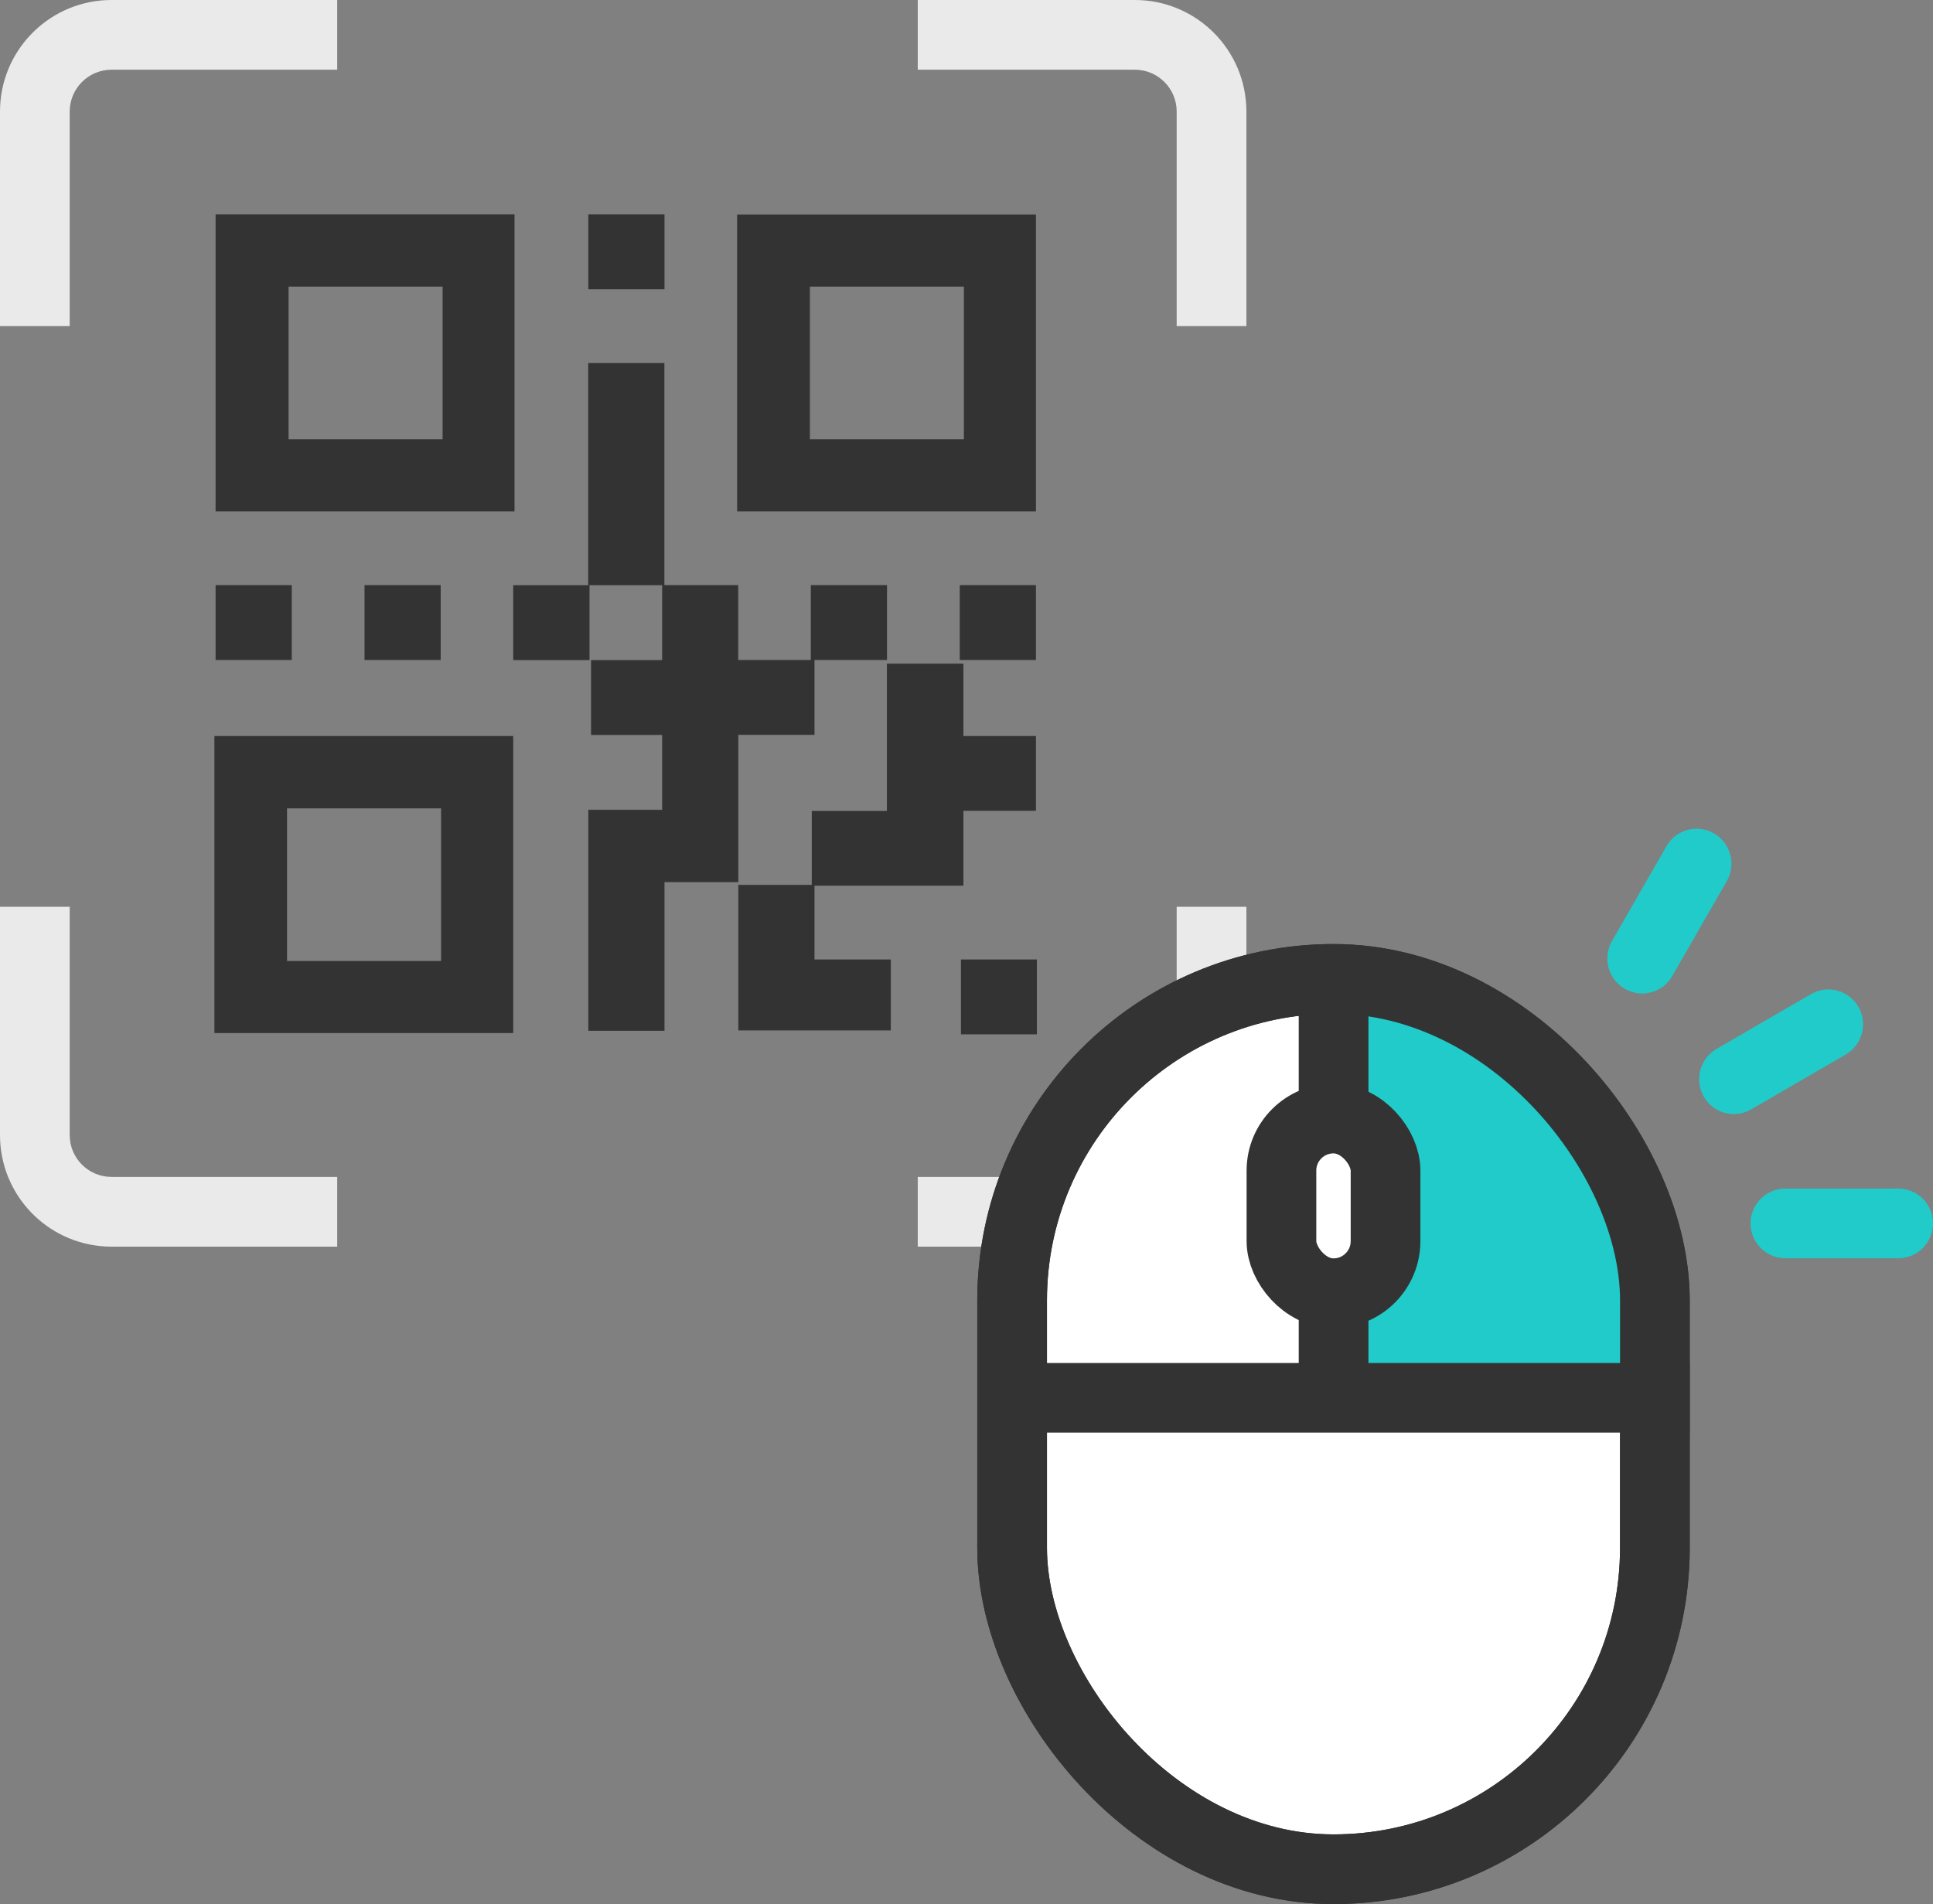 <svg width="132" height="130" viewBox="0 0 132 130" fill="none" xmlns="http://www.w3.org/2000/svg">
<rect x="0" y="0" width="132" height="130" fill="#808080" stroke="none"/>
<path fill-rule="evenodd" clip-rule="evenodd" d="M14.722 14.641H35.135V34.92H14.722V14.641ZM65.62 65.508H70.806V70.618H65.62V65.508ZM55.62 65.508H60.831V70.352H50.418V60.414H55.434V55.368H60.563V45.31H65.79V50.25H70.742V55.36H65.79V60.47H55.62V65.5V65.508ZM40.175 55.288H45.216V50.178H40.361V45.067H45.216V39.957H40.256V45.067H35.046V39.957H40.167V24.78H45.369V39.949H50.41V45.059H55.369V39.949H60.572V45.059H55.62V50.169H50.418V60.228H45.377V70.376H40.175V55.288ZM65.539 39.949H70.742V45.059H65.539V39.949ZM24.892 39.949H30.094V45.059H24.892V39.949ZM14.722 39.949H19.924V45.059H14.722V39.949ZM40.175 14.641H45.377V19.751H40.175V14.641ZM14.641 50.25H35.046V70.529H14.641V50.25ZM19.601 55.191H30.119V65.613H19.601V55.191ZM50.345 14.649H70.742V34.92H50.337V14.641L50.345 14.649ZM55.305 19.573H65.822V29.995H55.305V19.565V19.573ZM19.706 19.573H30.224V29.995H19.706V19.565V19.573Z" fill="#333333"/>
<path d="M4.76 77.497C4.76 79.074 6.039 80.353 7.616 80.353H23.027V85.113H7.616L7.224 85.103C3.2 84.899 0 81.572 0 77.497V61.908H4.76V77.497ZM85.113 77.497C85.113 81.703 81.703 85.113 77.497 85.113H62.671V80.353H77.497C79.074 80.353 80.353 79.074 80.353 77.497V61.908H85.113V77.497ZM23.027 4.76H7.616C6.039 4.76 4.76 6.039 4.76 7.616V22.265H0V7.616C0 3.542 3.2 0.214 7.224 0.01L7.616 0H23.027V4.76ZM77.497 0C81.703 0 85.113 3.41 85.113 7.616V22.265H80.353V7.616C80.353 6.039 79.074 4.76 77.497 4.76H62.671V0H77.497Z" fill="#EAEAEA"/>
<rect x="69.115" y="66.833" width="43.893" height="60.787" rx="21.947" fill="white" stroke="#333333" stroke-width="4.759"/>
<path d="M92.276 77.265C91.584 76.768 90.259 74.405 90.496 68.923V67.135L92.276 66.241L99.099 68.923L105.922 72.498L112.746 83.522L112.152 95.439H90.496V90.076L94.056 88.587L94.649 80.244L92.276 77.265Z" fill="#20CBCA"/>
<rect x="87.507" y="76.367" width="7.108" height="11.926" rx="3.554" fill="white" stroke="#333333" stroke-width="4.759"/>
<line x1="115.387" y1="95.435" x2="69.108" y2="95.435" stroke="#333333" stroke-width="4.759"/>
<line x1="91.067" y1="68.029" x2="91.067" y2="74.584" stroke="#333333" stroke-width="4.759"/>
<line x1="91.067" y1="88.885" x2="91.067" y2="95.439" stroke="#333333" stroke-width="4.759"/>
<line x1="121.92" y1="83.526" x2="129.621" y2="83.526" stroke="#20CBCA" stroke-width="4.759" stroke-linecap="round"/>
<line x1="2.379" y1="-2.379" x2="9.83" y2="-2.379" transform="matrix(0.865 -0.502 0.498 0.867 117.531 76.934)" stroke="#20CBCA" stroke-width="4.759" stroke-linecap="round"/>
<line x1="2.379" y1="-2.379" x2="9.856" y2="-2.379" transform="matrix(0.498 -0.867 0.865 0.502 113.009 68.702)" stroke="#20CBCA" stroke-width="4.759" stroke-linecap="round"/>
<rect x="69.115" y="66.833" width="43.893" height="60.787" rx="21.947" stroke="#333333" stroke-width="4.759"/>
</svg>
